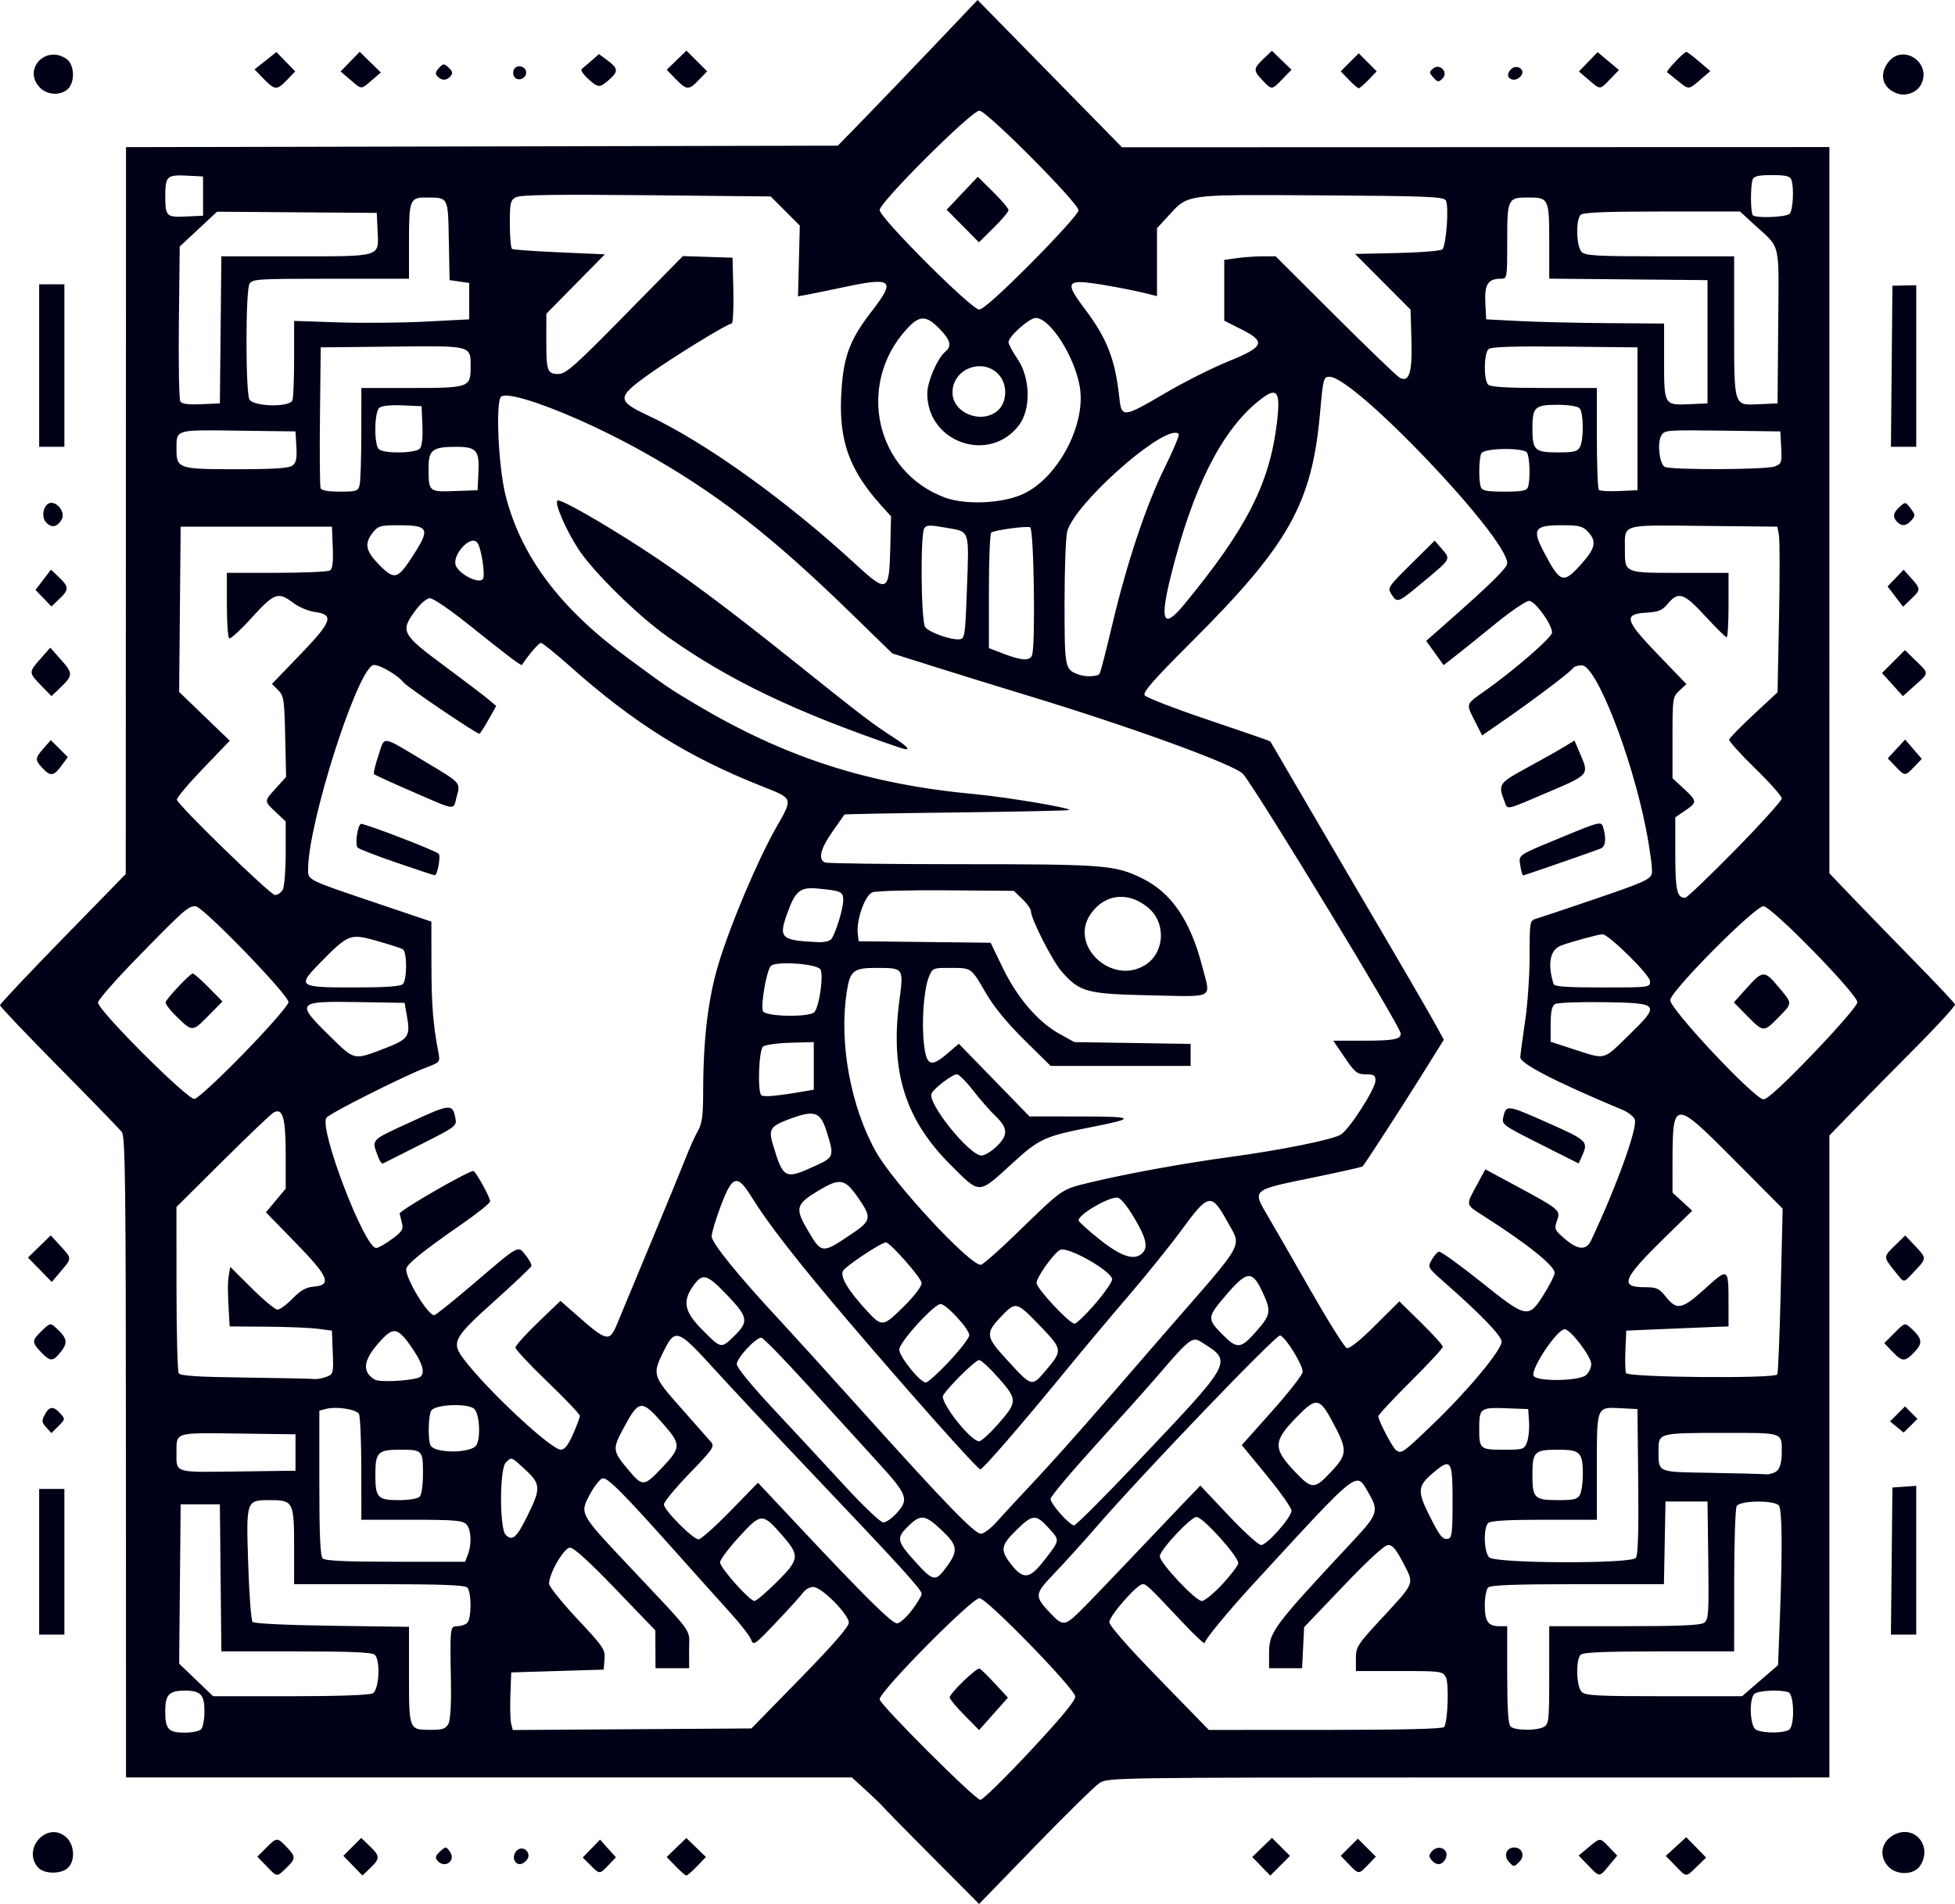 <?xml version="1.0" encoding="UTF-8" standalone="no"?>
<!-- Created with Inkscape (http://www.inkscape.org/) -->

<svg
   version="1.1"
   id="svg1"
   width="697.816"
   height="679.664"
   viewBox="0 0 697.816 679.664"
   sodipodi:docname="moonrabbit.svg"
   inkscape:version="1.3.1 (91b66b0783, 2023-11-16, custom)"
   inkscape:export-filename="moonrabbit.png"
   inkscape:export-xdpi="96"
   inkscape:export-ydpi="96"
   xmlns:inkscape="http://www.inkscape.org/namespaces/inkscape"
   xmlns:sodipodi="http://sodipodi.sourceforge.net/DTD/sodipodi-0.dtd"
   xmlns="http://www.w3.org/2000/svg"
   xmlns:svg="http://www.w3.org/2000/svg">
  <defs
     id="defs1" />
  <sodipodi:namedview
     id="namedview1"
     pagecolor="#ffffff"
     bordercolor="#000000"
     borderopacity="0.25"
     inkscape:showpageshadow="2"
     inkscape:pageopacity="0.0"
     inkscape:pagecheckerboard="0"
     inkscape:deskcolor="#d1d1d1"
     showgrid="false"
     inkscape:zoom="0.75262441"
     inkscape:cx="131.53971"
     inkscape:cy="310.91205"
     inkscape:window-width="1900"
     inkscape:window-height="1060"
     inkscape:window-x="0"
     inkscape:window-y="0"
     inkscape:window-maximized="1"
     inkscape:current-layer="g1" />
  <g
     inkscape:groupmode="layer"
     inkscape:label="Image"
     id="g1"
     transform="translate(-160.949,-79.937)">
    <path
       id="path23"
       style="fill:#000016"
       d="m 509.885,79.937 -15.201,16 c -8.36,8.8 -19.582,20.5 -24.939,26 l -9.74,10 -127.037,0.262 -127.037,0.262 -0.047,129.738 -0.047,129.738 -22.434,23 c -12.338,12.65 -22.442,23.377 -22.453,23.836 -0.011,0.459 9.446,10.407 21.016,22.107 11.57,11.701 21.681,22.126 22.469,23.166 1.223,1.615 1.436,18.586 1.463,116.141 l 0.033,114.25 H 335.471 465.013 l 5.207,4.75 c 2.864,2.612 5.503,5.158 5.863,5.656 0.361,0.498 8.236,8.524 17.5,17.832 l 16.846,16.926 20,-20.621 c 11,-11.341 21.35,-21.5 23,-22.574 2.937,-1.913 5.706,-1.955 131.75,-1.961 l 128.75,-0.008 V 599.855 485.273 l 8.395,-8.668 c 4.617,-4.767 14.779,-15.082 22.582,-22.922 7.803,-7.84 14.038,-14.686 13.855,-15.215 -0.183,-0.529 -6.633,-7.39 -14.334,-15.246 -7.701,-7.856 -17.713,-18.167 -22.25,-22.912 l -8.248,-8.627 V 262.06 132.437 l -126.25,0.037 -126.25,0.037 -25.773,-26.287 z m -103.918,18.072 -3.521,3.414 -3.523,3.412 3.199,3.301 c 3.932,4.057 4.685,4.082 8.33,0.277 l 2.896,-3.023 -3.689,-3.689 z m 208.971,0.045 -3.004,2.879 c -3.68,3.525 -3.707,4.163 -0.318,7.699 3.344,3.49 3.251,3.497 7.121,-0.496 l 3.199,-3.301 -3.498,-3.391 z m -325.605,0.371 -3.404,3.514 -3.406,3.514 3.453,2.951 c 4.187,3.579 3.734,3.568 7.689,0.182 l 3.236,-2.77 -3.783,-3.695 z m 473.543,0.027 c -0.827,-0.022 -7.378,6.903 -6.877,7.27 0.237,0.173 1.928,1.531 3.758,3.016 4.064,3.298 3.877,3.309 8.174,-0.406 l 3.5,-3.027 -4,-3.418 c -2.2,-1.88 -4.25,-3.426 -4.555,-3.434 z m -503.26,0.066 -3.908,3.094 -3.908,3.096 3.262,3.365 c 3.994,4.121 4.739,4.153 8.373,0.359 l 2.879,-3.004 -3.35,-3.455 z m 471.59,0.039 -3.342,3.447 -3.342,3.447 3.453,2.951 c 4.292,3.669 3.938,3.679 7.705,-0.217 l 3.143,-3.25 -3.809,-3.189 z m -85.275,0.418 -3.209,3.209 -3.209,3.209 2.896,3.021 c 1.593,1.662 3.177,3.021 3.521,3.021 0.344,0 1.929,-1.359 3.521,-3.021 l 2.895,-3.021 -3.209,-3.209 z m -271.174,0.275 -2.662,2.328 c -1.465,1.281 -3.053,2.633 -3.527,3.006 -0.475,0.373 0.645,2.027 2.49,3.676 3.515,3.141 3.981,3.132 7.623,-0.146 2.99,-2.692 2.841,-3.863 -0.836,-6.582 z m 464.766,0.174 c -1.623,0.185 -3.227,1.003 -4.52,2.646 -3.466,4.406 -2.153,9.29 3.012,11.201 3.322,1.229 7.39,-0.387 8.809,-3.5 2.619,-5.749 -2.431,-10.903 -7.301,-10.348 z m -660.291,0.055 c -5.172,0.596 -8.713,6.761 -4.127,11.643 2.582,2.748 7.341,3.063 9.996,0.66 2.698,-2.441 2.467,-8.786 -0.393,-10.789 -1.846,-1.293 -3.752,-1.712 -5.477,-1.514 z m 140.051,3.463 c -0.464,0.022 -0.906,0.45 -1.676,1.301 -1.272,1.405 -1.378,2.093 -0.463,3.008 1.562,1.562 3.279,1.502 4.66,-0.162 0.85,-1.025 0.679,-1.746 -0.715,-3.008 -0.856,-0.775 -1.342,-1.16 -1.807,-1.139 z m 26.773,0.664 c -0.479,0.051 -0.945,0.25 -1.326,0.631 -0.586,0.586 -0.782,1.804 -0.436,2.707 0.801,2.086 4.006,1.53 4.449,-0.771 0.298,-1.55 -1.251,-2.721 -2.688,-2.566 z m 328.273,0.193 c -0.606,-0.063 -1.264,0.11 -1.875,0.617 -1.429,1.186 -1.417,1.483 0.133,3.195 1.534,1.695 1.865,1.73 3.24,0.355 1.683,-1.683 0.32,-3.98 -1.498,-4.168 z m 27.629,0.057 c -0.577,0.048 -1.176,0.299 -1.697,0.82 -0.863,0.862 -1.263,2.061 -0.891,2.664 0.931,1.506 3.083,1.375 4.449,-0.271 1.394,-1.679 -0.132,-3.358 -1.861,-3.213 z m -191.432,15.58 c 2.573,0 35.404,33.018 35.404,35.605 0,0.969 -7.522,9.329 -16.713,18.578 -10.781,10.849 -17.438,16.816 -18.76,16.816 -2.761,0 -35.527,-32.761 -35.527,-35.521 0,-2.779 32.808,-35.479 35.596,-35.479 z m 282.904,23 c 4.81,0 6.428,0.372 6.893,1.582 1.055,2.751 0.656,10.969 -0.594,12.219 -1.255,1.255 -11.976,1.69 -13.133,0.533 -0.834,-0.833 -0.88,-10.616 -0.06,-12.752 0.464,-1.21 2.085,-1.582 6.895,-1.582 z m -569.996,0.191 c 1.032,-0.112 2.366,-0.085 4.088,0.004 l 5.908,0.305 v 7 7 l -6.127,0.295 c -7.002,0.337 -7.384,-0.057 -7.359,-7.625 0.017,-5.036 0.395,-6.641 3.49,-6.979 z m 286.529,0.412 -5.559,5.879 -5.559,5.877 5.76,5.82 5.76,5.82 5.281,-5.215 c 2.905,-2.869 5.283,-5.698 5.283,-6.285 0,-0.588 -2.469,-3.504 -5.484,-6.482 z m -153.205,6.5 c 7.365,-0.114 18.602,-0.079 34.898,0.084 l 44.379,0.443 5.197,5.205 5.197,5.205 -0.32,12.621 -0.318,12.623 3.318,-0.604 c 1.825,-0.332 7.595,-1.515 12.82,-2.629 17.67,-3.768 18.907,-2.7 10.08,8.688 -8.043,10.377 -10.249,16.633 -10.836,30.76 -0.655,15.758 3.216,26.15 14.318,38.439 l 3.502,3.875 -0.283,11.844 c -0.362,15.165 -1.182,15.552 -11.93,5.646 -25.123,-23.155 -53.926,-43.822 -74.602,-53.527 -11.034,-5.179 -11.05,-6.44 -0.176,-14.27 8.631,-6.214 28.624,-18.508 30.1,-18.508 0.489,0 0.762,-5.288 0.607,-11.75 l -0.281,-11.75 -8.869,-0.289 -8.869,-0.291 -20.676,21.041 c -18.092,18.41 -21.065,21.039 -23.775,21.039 -3.956,0 -4.316,-1.03 -4.297,-12.33 l 0.016,-9.17 10.443,-10.604 10.443,-10.604 -16.158,-0.711 c -8.887,-0.391 -16.519,-0.933 -16.959,-1.205 -0.44,-0.272 -0.799,-4.277 -0.799,-8.9 0,-7.608 0.205,-8.517 2.174,-9.57 0.799,-0.427 4.29,-0.689 11.654,-0.803 z m 247.42,0.049 c 6.837,-0.057 15.927,0.015 28.211,0.088 37.459,0.223 43.755,0.471 44.615,1.76 1.191,1.783 0.206,16.021 -1.211,17.5 -0.527,0.55 -7.758,1.148 -16.068,1.326 l -15.109,0.324 9.906,9.941 9.908,9.941 0.316,10.734 c 0.349,11.833 -0.797,15.463 -4.27,13.52 -0.976,-0.546 -11.324,-10.51 -22.994,-22.141 l -21.219,-21.146 h -4.527 c -2.491,0 -6.616,0.287 -9.168,0.637 l -4.639,0.637 v 10.85 10.85 l 6.062,3.061 c 8.978,4.532 8.261,6.26 -4.793,11.549 -5.626,2.28 -15.7,7.358 -22.385,11.283 -15.088,8.858 -15.552,8.896 -16.361,1.385 -1.457,-13.519 -4.435,-21.1 -12.422,-31.629 -6.532,-8.611 -6.26,-10.108 1.66,-9.162 5.519,0.659 15.74,2.589 21.488,4.057 l 2.75,0.701 V 173.525 161.394 l 4.039,-4.383 c 5.458,-5.921 5.699,-7.251 26.209,-7.422 z m 102.252,0.848 c 7.31,0 7.5,0.398 7.5,15.686 v 13.283 l 28.25,0.266 28.25,0.266 v 22 22 l -6.51,0.291 c -8.968,0.4 -8.99,0.361 -8.99,-15.49 v -13.301 l -19.75,-0.135 c -10.862,-0.075 -25.15,-0.412 -31.75,-0.75 l -12,-0.615 -0.307,-5.971 c -0.335,-6.517 0.96,-8.529 5.496,-8.529 2.296,0 2.311,-0.072 2.311,-13.299 0,-15.304 0.189,-15.701 7.5,-15.701 z m -393.551,0.014 c 8.232,0.032 7.964,-0.464 8.273,15.348 l 0.277,14.139 3.5,0.5 3.5,0.5 v 6.5 6.5 l -15.5,0.801 c -8.525,0.44 -22.588,0.565 -31.25,0.277 l -15.75,-0.523 v 13.391 c 0,7.365 -0.274,14.105 -0.607,14.975 -0.98,2.553 -13.962,2.254 -15.357,-0.354 -0.607,-1.135 -1.035,-9.636 -1.035,-20.566 0,-10.931 0.428,-19.43 1.035,-20.564 0.986,-1.842 2.376,-1.936 29,-1.936 h 27.965 v -13.299 c 0,-14.768 0.356,-15.709 5.949,-15.688 z m 441.293,4.986 h 27.842 l 5.176,4.75 c 9.531,8.749 8.72,5.279 8.465,36.25 l -0.225,27.5 -6.691,0.295 c -9.082,0.4 -8.809,1.273 -8.809,-28.229 V 171.437 H 753.5 c -22.693,0 -26.651,-0.221 -28,-1.57 -1.897,-1.897 -2.165,-11.435 -0.371,-13.229 0.876,-0.876 8.721,-1.201 29.043,-1.201 z m -515.742,0.076 28.5,0.213 28.5,0.211 0.303,6.475 c 0.44,9.375 1.58,9.025 -29.479,9.025 h -26.291 l -0.268,26.25 -0.266,26.25 -6.664,0.295 c -4.639,0.204 -6.908,-0.099 -7.465,-1 -0.44,-0.712 -0.667,-13.445 -0.504,-28.295 l 0.297,-27 6.668,-6.211 z m -63.5,25.924 v 29 29 h 4.5 4.5 v -29 -29 h -4.5 z m 670,0.316 -4.25,0.092 -4.25,0.092 -0.266,28.75 -0.266,28.75 h 4.516 4.516 v -28.842 z M 530.629,193.437 c 5.131,0 13.944,13.793 15.75,24.646 2.277,13.688 -8.052,32.874 -20.67,38.391 -7.432,3.249 -20.286,3.748 -27.512,1.066 -24.614,-9.133 -31.711,-40.111 -13.744,-59.998 4.634,-5.129 7.008,-5.192 11.773,-0.312 4.025,4.122 4.57,6.244 2.125,8.273 -2.816,2.337 -6.422,10.722 -6.422,14.934 0,17.475 22.155,25.152 32.697,11.33 4.348,-5.701 4.138,-16.857 -0.447,-23.629 -1.788,-2.64 -3.25,-5.361 -3.25,-6.047 0,-2.04 7.412,-8.654 9.699,-8.654 z m -213.178,10.148 c 11.924,0.184 11.479,1.548 11.479,7.473 0,7.163 -0.62,7.379 -21.072,7.379 h -17.928 l -0.014,16.25 c -0.008,8.937 -0.286,17.262 -0.617,18.5 -0.546,2.037 -1.211,2.25 -7.018,2.25 -4.26,0 -6.579,-0.425 -6.902,-1.268 -0.268,-0.698 -0.366,-12.285 -0.219,-25.75 l 0.27,-24.482 25.5,-0.268 c 7.199,-0.076 12.547,-0.145 16.521,-0.084 z m 402.102,0.086 25.877,0.266 v 25.5 25.5 l -6.543,0.291 c -3.598,0.16 -6.861,-0.027 -7.25,-0.416 -0.389,-0.389 -0.707,-8.733 -0.707,-18.541 v -17.834 h -18.801 c -13.289,0 -19.152,-0.351 -20,-1.199 -1.676,-1.676 -1.544,-11.269 0.174,-12.695 0.969,-0.804 8.997,-1.06 27.25,-0.871 z m -209.68,7.012 c 2.77,-0.217 5.644,0.737 7.75,3.186 3.117,3.624 2.748,9.982 -0.742,12.809 -5.898,4.776 -15.951,0.592 -15.951,-6.639 0,-5.378 4.327,-8.994 8.943,-9.355 z m 125.662,3.754 c 8.829,0 63.395,57.296 63.395,66.566 0,1.628 -5.799,7.346 -21.213,20.922 l -7.711,6.791 3.107,4.33 3.109,4.328 4.104,-3.186 c 2.257,-1.752 8.672,-6.911 14.256,-11.467 5.584,-4.556 11.051,-8.285 12.146,-8.285 2.14,0 8.201,8.363 8.201,11.316 0,1.707 -13.544,13.471 -23.979,20.83 -6.947,4.899 -6.789,4.408 -3.496,10.906 l 2.525,4.984 8.225,-5.697 c 10.607,-7.349 23.433,-17.059 24.225,-18.34 0.34,-0.55 1.743,-1 3.119,-1 5.121,0 17.705,32.043 22.879,58.258 1.493,7.566 2.449,14.813 2.125,16.105 -0.513,2.045 -3.094,3.203 -19.857,8.914 -10.597,3.61 -20.278,6.855 -21.516,7.211 -2.179,0.627 -2.25,1.04 -2.25,13.201 0,6.905 -0.715,17.338 -1.588,23.184 -0.873,5.846 -1.66,11.69 -1.75,12.988 -0.156,2.267 12.413,8.753 36.564,18.865 2.05,0.858 3.998,2.407 4.326,3.441 0.978,3.08 -6.529,23.833 -15.582,43.082 -1.746,3.712 -4.73,3.536 -9.469,-0.561 -3.632,-3.14 -3.773,-3.476 -2.713,-6.516 1.298,-3.723 1.114,-3.875 -15.945,-13.051 l -9.656,-5.193 -3.094,5.713 c -3.949,7.291 -4.077,6.757 2.656,11.053 15.629,9.972 25.292,17.739 25.18,20.242 -0.039,0.86 -1.761,4.263 -3.826,7.562 -5.534,8.843 -6.057,8.74 -22.58,-4.48 -7.615,-6.093 -14.337,-10.917 -14.936,-10.719 -0.599,0.198 -1.759,1.548 -2.576,2.998 -1.462,2.593 -1.386,2.724 4.5,7.893 12.995,11.411 20.488,19.178 20.488,21.238 0,3.005 -11.961,17.398 -24.365,29.32 -10.879,10.457 -11.307,10.765 -13.254,9.486 -1.24,-0.815 -6.381,-10.601 -6.381,-12.148 0,-0.539 5.175,-6.118 11.5,-12.396 6.325,-6.278 11.5,-11.872 11.5,-12.43 0,-0.558 -3.488,-4.429 -7.75,-8.604 l -7.75,-7.59 -8.662,8.607 c -5.513,5.479 -9.192,8.405 -10.119,8.049 -0.801,-0.307 -6.429,-9.26 -12.506,-19.893 -6.077,-10.633 -12.886,-22.473 -15.131,-26.314 -6.253,-10.698 -7.06,-9.98 16.701,-14.889 8.956,-1.85 16.428,-3.536 16.604,-3.746 1.188,-1.427 13.64,-20.641 20.607,-31.797 l 8.377,-13.416 -2.49,-4.584 c -2.609,-4.802 -13.548,-23.603 -32.346,-55.586 -6.142,-10.45 -14.697,-25.075 -19.01,-32.5 -4.313,-7.425 -7.952,-13.644 -8.088,-13.82 -0.136,-0.177 -10.079,-3.63 -22.094,-7.674 -12.015,-4.044 -22.256,-8.005 -22.76,-8.803 -0.697,-1.105 3.261,-5.62 16.592,-18.922 34.952,-34.877 43.137,-49.46 46.033,-82.02 1.09,-12.251 1.225,-12.762 3.396,-12.762 z m -20.137,5.691 c 1.982,0.018 2.215,3.232 1.385,10.338 -2.562,21.916 -10.752,38.036 -33.131,65.221 -7.521,9.136 -8.864,6.201 -4.734,-10.354 7.727,-30.977 17.777,-51.139 30.875,-61.936 2.597,-2.141 4.416,-3.28 5.605,-3.27 z m -273.186,1.043 c 7.539,0.565 29.247,9.42 47.961,19.879 26.526,14.825 45.953,29.921 75.264,58.486 l 14.008,13.652 14.492,4.582 c 7.971,2.52 22.817,7.11 32.992,10.199 38.165,11.587 75.264,25.108 77.816,28.359 6.133,7.814 56.184,90.256 56.184,92.545 0,2.113 -2.393,2.562 -13.619,2.562 h -10.457 l 4.076,6 c 3.663,5.394 4.424,6 7.537,6 2.93,0 3.458,0.346 3.443,2.25 -0.023,2.899 -9.147,17.159 -12.303,19.227 -2.754,1.804 -21.239,5.553 -39.678,8.047 -16.175,2.188 -36.791,5.932 -49.33,8.961 -11.052,2.67 -9.744,1.769 -27.268,18.758 -6.103,5.917 -11.639,10.758 -12.303,10.758 -4.112,0 -31.146,-29.146 -37.404,-40.326 -9.002,-16.083 -13.178,-38.628 -10.498,-56.674 1.195,-8.043 2.342,-9.004 10.742,-8.984 9.678,0.023 9.649,-0.021 8.1,11.682 -3.328,25.144 2.001,42.323 18.143,58.48 10.822,10.833 9.877,10.855 22.283,-0.5 9.463,-8.66 11.472,-9.584 27.738,-12.762 16.739,-3.27 16.181,-3.853 -3.703,-3.865 l -18,-0.012 -12.623,-12.975 -12.621,-12.975 -4.125,3.529 c -5.889,5.04 -7.471,4.353 -8.336,-3.629 -0.861,-7.944 -0.006,-19.363 1.777,-23.74 1.298,-3.185 1.449,-3.249 7.625,-3.234 7.704,0.019 7.384,-0.208 12.727,8.984 2.855,4.913 7.59,10.691 13.727,16.75 l 9.371,9.25 h 24.988 24.99 v -3.926 -3.928 l -20.75,-0.322 -20.75,-0.324 -5.369,-2.973 c -7.595,-4.206 -15.05,-12.893 -20.188,-23.525 l -4.33,-8.965 -23.557,-0.27 -23.557,-0.268 -0.318,-2.762 c -0.558,-4.853 2.599,-13.704 5.248,-14.711 1.294,-0.492 13.176,-0.81 26.402,-0.705 l 24.049,0.191 3.059,2.93 c 1.683,1.612 3.061,3.569 3.061,4.348 0,2.716 7.677,17.773 10.98,21.535 6.448,7.344 8.949,8.012 31.77,8.484 23.319,0.483 21.475,1.543 18.338,-10.533 -4.229,-16.283 -11,-26.152 -21.447,-31.262 -9.647,-4.718 -13.44,-5.016 -64.195,-5.016 -26.005,0 -47.995,-0.272 -48.865,-0.605 -2.653,-1.018 -1.785,-4.769 2.537,-10.979 2.265,-3.254 4.215,-6.026 4.332,-6.162 0.117,-0.136 18.13,-0.467 40.029,-0.732 21.899,-0.266 39.989,-0.655 40.199,-0.865 0.732,-0.732 -22.245,-4.594 -33.678,-5.66 -38.368,-3.579 -67.791,-13.079 -100,-32.289 -9.23,-5.505 -9.73,-5.847 -24.5,-16.742 -23.68,-17.467 -37.5,-35.941 -42.988,-57.465 -2.651,-10.396 -3.684,-34.157 -1.543,-35.48 0.449,-0.277 1.237,-0.366 2.314,-0.285 z m 374.717,3.266 c 3.8,0 7.108,0.51 7.799,1.201 1.471,1.471 1.588,11.208 0.166,13.865 -0.867,1.62 -2.136,1.934 -7.801,1.934 -8.349,0 -9.164,-0.757 -9.164,-8.5 0,-7.714 0.832,-8.5 9,-8.5 z m -412.342,0.203 6.842,0.297 0.297,6.842 c 0.182,4.182 -0.158,7.388 -0.873,8.25 -1.473,1.774 -12.996,1.938 -14.725,0.209 -1.729,-1.729 -1.565,-13.252 0.209,-14.725 0.862,-0.715 4.068,-1.055 8.25,-0.873 z m -71.6,8.932 c 3.129,-0.048 7.343,0.02 13.014,0.096 l 20.428,0.27 0.309,5.471 c 0.244,4.298 -0.065,5.744 -1.441,6.75 -1.271,0.93 -6.746,1.279 -19.988,1.279 -20.773,0 -21.391,-0.211 -21.365,-7.32 0.019,-5.206 -0.343,-6.4 9.045,-6.545 z m 542.736,0.096 20.705,0.27 0.299,5.756 c 0.282,5.408 0.143,5.816 -2.314,6.75 -3.163,1.203 -37.438,1.31 -39.311,0.123 -1.835,-1.163 -2.648,-8.374 -1.24,-11.004 1.138,-2.126 1.523,-2.16 21.861,-1.895 z m -195.162,0.76 c 0.47,0.02 0.845,0.155 1.107,0.418 0.356,0.356 -1.86,5.699 -4.924,11.871 -6.657,13.413 -13.611,34.246 -18.836,56.428 -2.103,8.926 -4.11,16.694 -4.461,17.262 -0.669,1.082 -4.955,1.265 -7.52,0.322 -4.916,-1.808 -5,-2.238 -5,-25.701 0,-12.156 0.428,-23.596 0.951,-25.422 2.826,-9.852 31.628,-35.477 38.682,-35.178 z m -256.76,5.01 c 7.161,0 8.292,1.289 7.93,9.027 l -0.303,6.473 -8.129,0.289 c -9.338,0.331 -9.371,0.302 -9.371,-8.395 0,-6.303 1.455,-7.395 9.873,-7.395 z m 374.074,0.779 c 3.769,-0.045 7.535,0.371 8.117,1.291 1.026,1.621 1.247,9.955 0.328,12.35 -0.482,1.255 -2.215,1.58 -8.393,1.58 -6.177,0 -7.913,-0.325 -8.395,-1.58 -0.866,-2.258 -0.721,-10.688 0.209,-12.152 0.593,-0.934 4.364,-1.443 8.133,-1.488 z m -337.869,18.377 c -1.394,0.486 2.763,10.237 7.404,17.369 5.243,8.056 21.067,23.622 31.67,31.154 22.032,15.651 45.913,27.081 82.848,39.652 4.549,1.548 3.732,0.123 -2.066,-3.607 -7.521,-4.839 -11.267,-7.703 -36.428,-27.848 -23.303,-18.657 -38.824,-30.189 -53.156,-39.494 -14.537,-9.438 -29.001,-17.67 -30.271,-17.227 z m -180.756,0.844 c -2.576,0 -3.869,4.742 -1.889,6.93 1.984,2.192 4.124,1.767 5.674,-1.129 1.163,-2.173 -1.204,-5.801 -3.785,-5.801 z m 661.801,0.123 c -0.5,-0.074 -1.026,0.385 -2.047,1.309 -2.362,2.138 -2.607,3.639 -0.877,5.369 1.669,1.669 3.22,1.499 5.082,-0.559 1.459,-1.613 1.436,-1.963 -0.27,-4.225 -0.914,-1.212 -1.388,-1.82 -1.889,-1.895 z m -537.674,7.877 c 10.02,0 10.899,1.174 6.422,8.574 -1.855,3.066 -4.176,6.441 -5.16,7.5 -2.616,2.817 -4.173,2.408 -8.674,-2.275 -4.533,-4.717 -4.991,-7.317 -1.965,-11.164 1.901,-2.417 2.676,-2.635 9.377,-2.635 z m 414.91,0 c 6.328,0 7.578,0.306 9.465,2.314 3.21,3.417 2.693,5.894 -2.418,11.578 -6.427,7.148 -7.42,6.831 -13.273,-4.244 -4.365,-8.259 -3.47,-9.648 6.227,-9.648 z m 33.684,0.115 c 4.026,-0.048 9.511,0.043 16.984,0.119 l 26.391,0.266 0.568,3 c 0.313,1.65 0.332,14.953 0.041,29.561 l -0.527,26.559 -8.5,7.918 c -4.675,4.355 -8.624,8.379 -8.775,8.941 -0.151,0.562 4.011,5.193 9.25,10.291 5.238,5.098 9.525,9.933 9.525,10.742 0,0.809 -7.513,9.125 -16.695,18.48 -9.182,9.355 -17.193,17.008 -17.801,17.008 -2.911,0 -3.504,-2.637 -3.504,-15.57 v -13.172 l 3.492,-2.379 c 4.398,-2.995 4.375,-3.386 -0.492,-7.879 l -4,-3.691 v -14.48 c 0,-14.118 0.06,-14.536 2.477,-16.807 l 2.479,-2.328 -10.037,-10.422 c -11.97,-12.428 -12.574,-14.587 -4.215,-15.07 4.34,-0.251 5.616,-0.79 7.686,-3.25 3.742,-4.447 5.667,-3.793 13.354,4.549 3.801,4.125 7.214,7.5 7.584,7.5 0.37,0 0.674,-5.175 0.674,-11.5 v -11.5 H 760.629 c -19.994,0 -19.707,0.124 -19.686,-8.449 0.017,-6.888 -1.048,-8.291 11.029,-8.436 z m -259.102,0.021 c 1.137,-0.025 2.919,0.234 5.885,0.764 8.537,1.526 8.127,0.258 7.301,22.6 -0.593,16.032 -0.741,17.013 -2.627,17.203 -3.107,0.313 -10.835,-2.438 -12.238,-4.357 -1.495,-2.045 -1.785,-32.971 -0.33,-35.27 0.383,-0.604 0.873,-0.914 2.01,-0.939 z m -267.441,0.363 h 27 27 l 0.297,7.412 c 0.211,5.254 -0.081,7.651 -1,8.234 -0.713,0.453 -9.284,0.832 -19.047,0.84 l -17.75,0.014 v 11.441 c 0,6.293 0.378,11.676 0.842,11.963 0.464,0.287 4.095,-3.062 8.068,-7.441 8.023,-8.843 9.417,-9.339 14.758,-5.266 1.944,1.483 5.402,2.945 7.684,3.25 7.081,0.945 6.253,3.36 -5.248,15.301 l -10.016,10.396 2.205,2.203 c 2.035,2.032 2.232,3.319 2.529,16.596 l 0.322,14.391 -3.572,3.955 c -4.365,4.832 -4.363,4.6 -0.072,8.646 l 3.5,3.301 v 11.199 c 0,6.159 -0.466,12.067 -1.035,13.131 -0.569,1.064 -1.826,1.934 -2.793,1.934 -1.633,0 -34.226,-31.659 -35.008,-34.004 -0.194,-0.581 3.973,-5.562 9.258,-11.068 l 9.609,-10.012 -9.033,-8.707 -9.033,-8.709 0.268,-29.5 z m 303.221,0.225 c 1.344,0.516 1.96,42.34 0.672,45.695 -0.799,2.081 -3.728,1.924 -10.143,-0.541 l -5.25,-2.018 v -20.371 c 0,-11.204 0.379,-20.606 0.842,-20.893 1.444,-0.893 12.534,-2.389 13.879,-1.873 z m 144.393,4.775 -8.48,8.402 c -8.261,8.185 -8.44,8.463 -6.941,10.75 2.122,3.239 2.144,3.229 11.754,-4.779 9.601,-8.001 9.457,-7.725 6.111,-11.566 z m -342.789,0.043 c 0.422,0.08 0.794,0.307 1.094,0.709 1.391,1.87 2.874,11.466 1.992,12.893 -1.164,1.884 -7.711,-1.143 -9.539,-4.41 -1.777,-3.175 3.502,-9.753 6.453,-9.191 z m -151.102,10.299 -2.76,3.619 -2.762,3.619 2.84,2.965 2.84,2.965 2.809,-2.691 c 3.518,-3.37 3.509,-4.274 -0.078,-7.711 z m 661.273,0.031 -2.859,2.984 -2.859,2.984 2.762,3.623 2.762,3.621 2.85,-2.73 c 3.504,-3.357 3.507,-3.587 0.098,-7.402 z m -525.996,10.182 c 1.1,-0.013 7.191,4.131 13.537,9.211 14.507,11.613 19.034,15.03 19.318,14.586 2.248,-3.51 5.975,-7.852 6.742,-7.852 0.549,0 5.286,3.817 10.525,8.482 22.648,20.165 42.149,32.342 68.377,42.697 11.228,4.433 11.117,4.125 5.211,14.482 -6.657,11.673 -16.374,34.597 -20.664,48.75 -3.767,12.427 -5.519,26.916 -5.537,45.781 -0.008,8.588 -0.378,11.344 -1.881,14 -1.029,1.819 -2.923,6.007 -4.207,9.307 -1.284,3.3 -7.017,17.25 -12.74,31 -5.723,13.75 -11.09,26.662 -11.924,28.693 -2.646,6.441 -3.663,6.224 -14.148,-3.01 l -6.037,-5.318 -8.037,7.723 c -4.42,4.248 -8.035,8.278 -8.035,8.955 0,0.677 5.175,6.207 11.5,12.287 6.325,6.08 11.5,11.518 11.5,12.084 0,0.566 -1.101,3.518 -2.445,6.559 -1.729,3.911 -3.002,5.527 -4.348,5.527 -3.47,0 -26.082,-21.069 -34.545,-32.188 -4.667,-6.131 -3.885,-7.643 10.77,-20.799 7.113,-6.386 13.075,-12.04 13.246,-12.562 0.171,-0.523 -0.733,-2.254 -2.008,-3.848 -2.861,-3.576 -2.011,-4.04 -18.621,10.146 -7.244,6.187 -13.562,11.25 -14.039,11.25 -2.246,0 -10.01,-12.708 -10.01,-16.385 0,-1.683 5.748,-6.357 19.83,-16.115 5.556,-3.85 10.116,-7.505 10.135,-8.123 0.039,-1.313 -4.763,-10.133 -5.9,-10.836 -0.997,-0.616 -26.622,14.141 -26.393,15.199 0.095,0.439 0.467,1.964 0.824,3.389 0.558,2.222 0.041,3.039 -3.621,5.732 -2.349,1.727 -4.863,3.139 -5.588,3.139 -4.177,0 -20.443,-42.541 -17.773,-46.482 1.045,-1.542 27.647,-14.925 35.816,-18.02 4.781,-1.811 4.821,-1.867 4.146,-5.414 -1.885,-9.906 -2.439,-16.914 -2.461,-31.084 l -0.025,-15.5 -18.746,-6.33 c -26.081,-8.808 -25.244,-8.396 -25.244,-12.438 0,-16.037 16.912,-69.474 23.023,-72.744 1.485,-0.795 8.677,3.188 10.977,6.078 1.353,1.7 26.532,18.725 27.139,18.35 0.385,-0.238 1.891,-2.566 3.348,-5.172 l 2.648,-4.738 -2.818,-2.377 c -1.55,-1.307 -8.666,-6.71 -15.816,-12.008 -15.092,-11.182 -15.664,-12.268 -10.312,-19.541 1.981,-2.693 4.116,-4.511 5.312,-4.525 z m -135.533,17.652 -3.443,3.896 c -4.31,4.881 -4.306,5.012 0.176,9.602 l 3.699,3.789 2.887,-2.746 c 4.834,-4.599 4.876,-5.329 0.592,-10.145 z m 662,0.855 -4.094,4.094 -4.094,4.094 3.732,4.133 3.73,4.131 4.129,-3.695 c 5.326,-4.767 5.29,-4.266 0.623,-8.822 z m 0.066,31.938 -3.1,3.359 -3.1,3.359 2.77,2.891 c 3.394,3.543 3.398,3.542 6.701,0.094 l 2.68,-2.797 -2.977,-3.453 z m -661.873,0.201 -2.549,2.9 c -3.134,3.564 -3.171,4.175 -0.438,7.084 2.872,3.057 3.999,2.923 6.752,-0.801 l 2.305,-3.115 -3.035,-3.033 z m 543.84,0.137 -3.477,2.148 c -1.912,1.182 -7.877,4.544 -13.252,7.473 -10.406,5.669 -10.59,5.945 -8.203,12.223 1.135,2.984 0.073,3.216 15.551,-3.396 14.765,-6.308 14.647,-6.164 11.381,-13.783 z m -423.648,0.193 c -1.909,-0.277 -2.05,1.577 -3.258,5.154 -1.144,3.389 -1.846,6.398 -1.559,6.686 0.288,0.288 6.473,3.104 13.744,6.258 15.924,6.907 14.412,6.73 15.727,1.85 1.397,-5.188 1.727,-4.812 -10.787,-12.303 -8.28,-4.956 -11.958,-7.367 -13.867,-7.645 z m -9.541,29.586 c -1.225,0.757 -2.127,7.469 -1.137,8.459 0.509,0.509 6.753,2.925 13.875,5.369 7.122,2.444 13.267,4.47 13.654,4.5 0.937,0.074 2.211,-6.861 1.408,-7.664 -1.191,-1.191 -27.068,-11.117 -27.801,-10.664 z m 440.941,0.029 c -2.091,0.492 -6.122,2.172 -14.252,5.547 -14.001,5.812 -13.429,5.383 -12.779,9.557 0.278,1.788 0.71,3.25 0.959,3.25 0.421,0 23.707,-8.059 27.584,-9.547 1.784,-0.684 2.17,-3.228 1.098,-7.23 -0.368,-1.374 -0.518,-2.069 -2.609,-1.576 z m -278.039,23.031 c 8.595,0.79 9.287,1.101 9.287,4.164 0,3.081 -2.715,11.932 -4.266,13.908 -0.539,0.688 -2.612,1.174 -4.607,1.082 -13.382,-0.62 -14.256,-1.409 -11.174,-10.092 2.895,-8.157 4.638,-9.625 10.76,-9.062 z m 109.797,3.047 c 2.816,0.311 5.695,1.58 8.377,3.836 6.521,5.487 5.87,16.179 -1.252,20.521 -11.781,7.184 -26.954,-6.916 -19.459,-18.082 3.125,-4.656 7.641,-6.794 12.334,-6.275 z m -331.688,3.275 c 2.544,0 33.178,31.621 33.178,34.246 0,1.032 -6.947,8.997 -15.74,18.051 -8.656,8.912 -16.67,16.338 -17.809,16.502 -2.439,0.351 -34.451,-31.629 -34.451,-34.416 0,-0.916 6.413,-8.225 14.25,-16.242 16.64,-17.021 17.909,-18.141 20.572,-18.141 z m 559.641,0 c 2.878,0 33.537,31.367 33.537,34.312 0,1.023 -7.028,9.17 -15.75,18.26 -10.302,10.736 -16.442,16.399 -17.75,16.371 -3.223,-0.068 -33.694,-32.529 -33.307,-35.482 0.463,-3.533 30.22,-33.461 33.27,-33.461 z m -57.455,10 c 2.196,0 16.977,14.577 16.984,16.75 0.007,2.246 -0.028,2.25 -17.025,2.25 -12.752,0 -17.128,-0.314 -17.418,-1.25 -2.27,-7.321 -1.252,-12.296 2.814,-13.77 3.794,-1.375 13.378,-3.98 14.645,-3.98 z m -445.357,0.943 c 2.026,-0.17 4.353,0.43 7.938,1.441 4.422,1.248 8.575,2.599 9.227,3.002 1.555,0.961 1.542,10.857 -0.016,12.414 -0.835,0.835 -6.162,1.199 -17.531,1.199 -19.934,0 -20.344,-0.321 -11.656,-9.137 6.125,-6.215 8.663,-8.637 12.039,-8.92 z m 157.043,9.516 c 3.958,0.231 7.994,0.93 9.045,1.922 1.387,1.309 -0.131,13.039 -1.988,15.369 -1.587,1.99 -17.638,1.708 -18.418,-0.324 -0.829,-2.161 1.267,-14.236 2.789,-16.07 0.736,-0.887 4.615,-1.127 8.572,-0.896 z m -214.887,3.541 c -0.878,0 -9.117,8.705 -9.68,10.227 -0.205,0.554 1.595,2.911 4,5.24 5.611,5.434 5.56,5.435 11.373,-0.467 l 4.924,-5 -4.924,-5 c -2.709,-2.75 -5.272,-5 -5.693,-5 z m 560.646,0.363 c -1.49,0.036 -3.058,1.628 -5.912,4.803 l -4.643,5.164 4.762,4.836 c 5.794,5.882 5.891,5.886 11.131,0.547 5.132,-5.229 5.128,-4.835 0.115,-10.822 -2.548,-3.044 -3.963,-4.563 -5.453,-4.527 z m -501.348,9.861 16.34,0.275 0.795,4.5 c 1.334,7.558 0.699,8.466 -8.324,11.912 -10.69,4.082 -10.275,4.179 -19.072,-4.457 -12.436,-12.208 -12.101,-12.607 10.262,-12.23 z m 444.395,0.027 c 20.106,0.312 20.352,0.654 8.656,12.035 -9.034,8.791 -7.937,8.513 -19.156,4.865 l -8.5,-2.764 0.01,-6.238 c 0.008,-4.418 0.446,-6.515 1.5,-7.191 0.831,-0.533 8.562,-0.846 17.49,-0.707 z m -282,14.248 v 8.5 8.5 l -4.5,0.762 c -9.202,1.557 -13.521,1.912 -14.25,1.17 -1.394,-1.419 -0.863,-16.093 0.627,-17.33 0.758,-0.629 5.146,-1.245 9.75,-1.371 z m 51.102,11.5 c 0.704,0 3.288,2.587 5.74,5.75 2.452,3.163 6.077,7.302 8.057,9.197 4.462,4.272 4.532,6.758 0.303,10.857 -1.814,1.758 -4.221,3.195 -5.35,3.195 -4.269,0 -19.27,-18.586 -17.832,-22.094 0.749,-1.828 7.427,-6.906 9.082,-6.906 z m -182.107,11.922 c -2.098,0.198 -5.842,1.851 -12.928,5.121 -14.696,6.781 -13.978,5.977 -11.428,12.789 0.48,1.282 1.208,2.174 1.617,1.982 0.409,-0.192 6.512,-3.265 13.562,-6.83 12.665,-6.405 12.811,-6.52 12.23,-9.453 -0.505,-2.552 -0.957,-3.808 -3.055,-3.609 z m 379.941,0.256 c -1.984,-0.25 -2.301,0.848 -2.822,3.059 -0.627,2.661 -0.269,2.924 13.121,9.66 l 13.766,6.926 1.203,-2.66 c 2.349,-5.186 1.959,-5.562 -12.453,-11.951 -7.181,-3.183 -10.831,-4.783 -12.814,-5.033 z m -440.652,1.053 c 0.343,-0.05 0.653,-0.006 0.934,0.139 1.684,0.868 2.283,5.385 2.283,15.229 v 12.215 l -3.531,4.225 -3.531,4.227 10.6,10.869 c 11.893,12.195 13.076,15.108 6.365,15.67 -2.644,0.221 -4.619,1.347 -7.453,4.25 -2.121,2.172 -4.542,3.947 -5.381,3.947 -0.839,0 -4.975,-3.429 -9.191,-7.621 l -7.666,-7.621 -0.508,2.871 c -0.465,2.627 -0.441,6.284 0.098,15.121 l 0.199,3.25 13.25,0.088 c 7.287,0.048 15.5,0.386 18.25,0.75 l 5,0.662 0.291,7.76 c 0.285,7.556 0.225,7.785 -2.314,8.75 -1.434,0.545 -3.366,0.888 -4.293,0.762 -0.927,-0.127 -12.013,-0.361 -24.637,-0.52 -16.813,-0.212 -23.162,-0.618 -23.734,-1.52 -0.43,-0.677 -0.791,-14.312 -0.799,-30.299 l -0.014,-29.066 16.492,-16.391 c 9.071,-9.014 17.245,-16.809 18.162,-17.322 0.41,-0.23 0.786,-0.374 1.129,-0.424 z m 191.398,0.877 c 2.451,0.354 3.662,2.342 4.922,6.393 2.788,8.963 2.736,9.099 -4.742,12.49 -10.158,4.606 -10.816,4.244 -14.486,-8.006 -1.593,-5.316 -0.848,-6.475 5.729,-8.936 2.295,-0.859 4.145,-1.46 5.666,-1.766 1.141,-0.23 2.095,-0.294 2.912,-0.176 z m 309.76,0.289 c 2.841,-0.112 8.444,5.451 19.506,16.582 l 16.871,16.979 -0.686,29.16 c -0.377,16.038 -0.926,29.547 -1.219,30.021 -0.958,1.55 -53.396,1.077 -53.996,-0.486 -0.285,-0.742 -0.383,-4.455 -0.219,-8.25 l 0.301,-6.902 14.5,-0.623 c 7.975,-0.343 16.188,-0.681 18.25,-0.75 l 3.75,-0.127 v -8.418 c 0,-12.555 -0.066,-12.594 -8.354,-5.082 -8.207,7.439 -10.077,7.841 -13.939,3 -2.501,-3.135 -3.298,-3.5 -7.643,-3.5 -9.132,0 -7.917,-2.956 7.367,-17.906 l 9.617,-9.406 -3.525,-3.229 -3.523,-3.229 0.01,-10.365 c 0.012,-11.569 0.091,-17.356 2.932,-17.469 z M 423.369,501.574 c 1.594,-0.444 3.318,1.553 5.928,5.781 5.7,9.234 16.24,22.789 33.449,43.014 22.329,26.241 47.094,54.068 48.115,54.068 0.937,0 14.639,-15.837 31.148,-36 5.629,-6.875 15.495,-18.631 21.926,-26.125 6.43,-7.494 15.021,-18.178 19.092,-23.742 9.293,-12.704 10.357,-12.867 16.08,-2.436 5.065,9.232 6.741,6.192 -20.879,37.908 -4.839,5.557 -15.371,17.707 -23.402,27 -8.031,9.293 -19.056,21.635 -24.5,27.428 -5.444,5.793 -11.583,12.43 -13.645,14.75 -2.061,2.32 -4.583,4.217 -5.604,4.217 -2.272,0 -12.732,-10.798 -42.145,-43.5 -12.367,-13.75 -25.649,-28.394 -29.514,-32.543 -14.913,-16.01 -24.492,-27.817 -24.453,-30.143 0.021,-1.272 1.484,-6.139 3.25,-10.814 2.092,-5.537 3.558,-8.42 5.152,-8.863 z m 37.809,0.332 c 2.007,0.308 3.606,2.066 5.969,5.453 5.028,7.207 4.867,8.273 -1.967,12.891 -10.984,7.422 -10.924,7.428 -16.227,-1.693 -4.233,-7.281 -3.799,-8.81 3.812,-13.406 3.992,-2.411 6.406,-3.552 8.412,-3.244 z m 98.467,5.531 c 1.156,0 3.305,2.512 6.039,7.057 4.347,7.226 5.16,10.629 3.045,12.744 -2.825,2.825 -7.47,1.357 -15.234,-4.812 -4.161,-3.307 -7.564,-6.386 -7.564,-6.844 0,-2.089 10.196,-8.145 13.715,-8.145 z m -380.59,13.5 -4.066,3.959 -4.068,3.957 4.254,4.35 4.256,4.348 3.234,-3.807 c 4,-4.706 4.003,-4.533 -0.172,-9.07 z m 661.953,0.031 -3.539,3.432 c -4.307,4.174 -4.309,4.198 -0.373,9.096 3.807,4.737 2.974,4.715 7.262,0.191 4.362,-4.602 4.362,-4.546 0.111,-9.051 z m -363.883,2.469 c 1.547,0 12.78,12.76 12.791,14.529 0.007,1.173 -2.635,4.654 -6.264,8.25 -7.451,7.385 -7.888,7.451 -12.98,1.971 -6.918,-7.444 -9.959,-12.476 -8.822,-14.6 0.87,-1.625 13.699,-10.15 15.275,-10.15 z m 62.312,2.635 c 2.97,-1.14 18.468,7.714 18.482,10.559 0.005,0.931 -2.731,4.869 -6.08,8.75 -3.349,3.881 -6.653,7.057 -7.342,7.057 -1.852,0 -13.568,-12.546 -13.568,-14.529 0,-2.08 6.443,-11.044 8.508,-11.836 z m 67.029,9.404 c 1.83,-0.195 3.182,1.607 4.934,5.309 3.413,7.215 3.25,8.363 -2.049,14.42 -5.548,6.342 -6.821,6.441 -12.215,0.945 -5.386,-5.488 -5.329,-6.002 1.529,-14.012 3.663,-4.277 5.971,-6.468 7.801,-6.662 z m -193.367,0.557 c 1.65,0.52 3.789,2.462 7.271,6.092 7.607,7.928 7.92,9.579 2.766,14.611 -4.856,4.742 -4.716,4.767 -11.633,-2.223 -6.469,-6.537 -7.098,-10.217 -2.746,-16.053 1.529,-2.05 2.691,-2.948 4.342,-2.428 z m 83.609,9.404 c 1.997,0 10.221,8.953 10.221,11.127 0,0.919 -3.195,5.093 -7.1,9.273 -3.904,4.181 -7.694,7.6 -8.422,7.6 -2.029,0 -9.466,-9.209 -9.473,-11.73 -0.008,-2.607 12.399,-16.27 14.773,-16.27 z m 26.113,0.789 c 2.106,-0.51 4.255,1.691 9.857,7.527 7.397,7.705 7.487,8.357 2.092,14.756 -5.679,6.734 -5.196,6.845 -14.592,-3.357 -7.436,-8.074 -7.583,-9.29 -1.842,-15.281 1.972,-2.058 3.221,-3.339 4.484,-3.645 z m -344.041,6.484 c -0.643,0.12 -1.393,0.83 -2.869,2.244 -3.656,3.503 -3.682,4.144 -0.297,7.678 3.328,3.474 4.22,3.446 7.115,-0.221 2.513,-3.183 2.163,-4.887 -1.727,-8.406 -1.044,-0.945 -1.58,-1.415 -2.223,-1.295 z m 661.871,0.051 c -0.728,0.218 -1.647,1.134 -3.475,2.961 l -3.668,3.668 2.896,3.023 c 3.588,3.745 4.445,3.76 7.926,0.127 3.035,-3.168 2.773,-4.824 -1.352,-8.557 -1.063,-0.962 -1.6,-1.441 -2.328,-1.223 z m -121.215,1.676 c 2.058,0 9.492,9.74 9.492,12.436 0,1.24 -0.824,3 -1.83,3.91 -2.46,2.226 -17.941,2.418 -18.779,0.232 -0.973,-2.534 8.445,-16.578 11.117,-16.578 z m -418.09,0.707 c 1.979,-0.26 3.842,1.759 7.076,6.562 3.844,5.709 4.474,9.322 1.756,10.092 -4.256,1.205 -13.876,1.581 -15.488,0.605 -4.868,-2.945 -4.067,-7.322 2.646,-14.439 1.593,-1.689 2.822,-2.664 4.01,-2.82 z m 316.514,1.52 c 1.834,0.353 8.068,10.375 8.068,12.971 0,0.981 -4.892,7.27 -10.871,13.975 l -10.873,12.191 8.873,10.795 c 4.879,5.937 8.871,11.601 8.871,12.586 0,2.376 -8.697,12.248 -10.828,12.291 -0.92,0.019 -6.178,-4.751 -11.686,-10.598 l -10.014,-10.629 -7.051,7.346 c -3.878,4.041 -12.591,13.196 -19.363,20.346 -6.773,7.15 -14.256,14.912 -16.629,17.25 -5.182,5.105 -6.14,5.2 -10.115,1 -6.286,-6.641 -6.251,-6.984 1.447,-15.045 3.784,-3.963 10.181,-11.03 14.215,-15.705 16.132,-18.694 64.439,-69.065 65.955,-68.773 z m -215.994,0.225 c 2.406,-0.742 5.752,2.658 13.695,11.402 5.976,6.579 21.667,23.32 34.867,37.205 32.018,33.679 39.5,41.899 39.5,43.396 0,0.692 -1.597,3.348 -3.547,5.902 -1.95,2.554 -4.32,4.643 -5.268,4.643 -1.82,0 -11.549,-9.627 -35.213,-34.854 l -14.402,-15.355 -9.854,10.105 c -5.42,5.558 -10.519,10.104 -11.33,10.104 -2.016,0 -12.387,-10.43 -12.387,-12.457 0,-0.897 4.117,-5.889 9.15,-11.092 8.369,-8.651 9.024,-9.609 7.664,-11.205 -0.818,-0.96 -5.61,-6.389 -10.65,-12.066 -10.211,-11.501 -10.363,-11.985 -6.334,-20.18 1.557,-3.168 2.664,-5.104 4.107,-5.549 z m 30.807,0.549 c 0.638,0 8.001,7.538 16.363,16.75 8.362,9.212 19.633,21.594 25.047,27.514 10.9,11.917 11.451,13.406 6.83,18.486 -1.626,1.788 -3.75,3.234 -4.721,3.213 -0.97,-0.021 -7.164,-5.914 -13.764,-13.096 -6.6,-7.182 -17.961,-19.428 -25.244,-27.213 -8.028,-8.58 -13.245,-14.96 -13.25,-16.201 -0.008,-2.15 6.744,-9.453 8.738,-9.453 z m 154.871,0.73 c 0.725,-0.006 1.388,0.314 2.176,0.814 11.355,7.212 11.851,6.291 -23.602,43.705 -11.335,11.962 -21.137,21.75 -21.783,21.75 -1.605,0 -8.406,-7.656 -8.406,-9.463 0,-0.802 7.273,-9.462 16.164,-19.246 8.891,-9.784 18.86,-20.941 22.152,-24.791 8.386,-9.805 11.125,-12.753 13.299,-12.77 z m -77.121,7.27 c 0.734,0 3.898,2.92 7.031,6.488 6.773,7.715 6.748,8.475 -0.596,16.762 -2.802,3.163 -5.691,5.75 -6.42,5.75 -3.044,0 -14.112,-14.107 -12.84,-16.365 1.632,-2.898 11.514,-12.635 12.824,-12.635 z m 120.664,15.264 c 1.69,0.253 3.121,2.362 5.34,6.486 5.576,10.362 5.557,11.772 -0.236,18 -5.985,6.434 -6.917,6.471 -12.652,0.5 -8.413,-8.759 -8.334,-11.195 0.656,-20.328 3.254,-3.306 5.203,-4.911 6.893,-4.658 z m -308.787,0.838 c 3.396,-0.129 6.879,0.293 7.951,1.365 2.079,2.079 2.34,11.739 0.361,13.381 -3.002,2.491 -14.207,2.318 -15.92,-0.246 -1.045,-1.565 -0.911,-10.821 0.182,-12.549 0.721,-1.14 4.03,-1.822 7.426,-1.951 z m 67.549,0.271 c 1.895,-0.115 4.112,2.161 8.094,6.738 6.196,7.124 6.132,8.149 -0.992,15.639 -6.109,6.423 -6.707,6.448 -11.684,0.5 -5.763,-6.888 -5.819,-7.429 -1.578,-15.275 2.693,-4.982 4.265,-7.487 6.16,-7.602 z m 451.074,0.178 -2.672,2.674 -2.674,2.672 2.426,1.994 2.426,1.992 2.475,-2.438 2.475,-2.439 -2.229,-2.227 z m -560.268,0.521 c 3.517,3.7e-4 7.643,0.906 8.402,2.104 0.462,0.729 0.847,9.537 0.855,19.574 l 0.016,18.25 h 17.928 c 14.965,0 18.188,0.261 19.5,1.572 1.772,1.772 2.059,7.015 0.596,10.863 l -0.975,2.564 H 302.154 c -17.975,0 -25.157,-0.33 -26.025,-1.199 -0.871,-0.871 -1.199,-8.262 -1.199,-26.98 v -25.781 l 2.559,-0.643 c 0.89,-0.223 1.996,-0.324 3.168,-0.324 z m -101.264,0.049 c -0.876,0.072 -1.65,0.857 -2.459,2.369 -1.165,2.177 -1.098,2.749 0.521,4.539 l 1.852,2.047 2.5,-2.5 c 2.441,-2.441 2.457,-2.547 0.656,-4.537 -1.218,-1.346 -2.195,-1.99 -3.07,-1.918 z m 513.799,0.051 c 1.321,-0.093 3.053,-0.051 5.324,0.033 l 7.914,0.295 0.297,4.562 c 0.163,2.509 -0.164,5.771 -0.727,7.25 -0.983,2.585 -1.308,2.688 -8.439,2.688 -8.398,0 -8.642,-0.22 -8.617,-7.83 0.017,-5.222 0.284,-6.719 4.248,-6.998 z m 46.402,0.027 5.836,0.301 0.266,25.877 c 0.188,18.253 -0.067,26.281 -0.871,27.25 -1.808,2.178 -50.131,1.996 -52.324,-0.197 -1.886,-1.886 -2.146,-10.454 -0.371,-12.229 0.848,-0.848 6.711,-1.201 20,-1.201 h 18.801 v -18.877 c 0,-21.825 -0.185,-21.383 8.664,-20.924 z m 35.928,8.801 c 22.587,0 21.408,-0.413 21.408,7.512 0,2.618 -0.626,4.971 -1.572,5.918 -0.864,0.864 -2.777,1.469 -4.25,1.346 -1.473,-0.124 -10.392,-0.357 -19.818,-0.521 -19.214,-0.334 -18.314,0.072 -18.346,-8.303 -0.022,-5.848 0.363,-5.951 22.578,-5.951 z m -542.531,0.135 c 3.129,-0.048 7.342,0.02 13.012,0.096 l 20.428,0.27 v 6.5 6.5 l -20.637,0.271 c -23.082,0.302 -21.878,0.694 -21.85,-7.102 0.019,-5.198 -0.34,-6.391 9.047,-6.535 z m 70.791,5.865 c 7.938,0 8.148,0.217 8.148,8.408 0,4.261 -0.49,7.682 -1.201,8.393 -0.671,0.671 -3.888,1.199 -7.299,1.199 -7.743,0 -8.5,-0.815 -8.5,-9.164 0,-7.922 0.914,-8.836 8.852,-8.836 z m 413.312,0 c 7.947,0 8.836,0.904 8.836,9 0,2.822 -0.466,6.003 -1.035,7.066 -0.867,1.62 -2.136,1.934 -7.801,1.934 -8.447,0 -9.164,-0.705 -9.164,-9 0,-8.295 0.717,-9 9.164,-9 z m -373.262,3.299 c 0.837,0.308 2.056,1.467 4.619,3.83 5.519,5.087 5.6,6.697 0.814,16.375 -3.942,7.972 -5.419,9.273 -7.809,6.883 -2.248,-2.248 -2.212,-23.559 0.043,-25.814 1.038,-1.038 1.495,-1.581 2.332,-1.273 z m 333.596,1.877 c 1.803,0.11 2.002,3.909 2.002,13.324 0,11.069 -0.235,13.018 -1.594,13.279 -1.998,0.385 -2.914,-0.761 -6.791,-8.5 -4.194,-8.372 -4.047,-10.325 1.102,-14.732 2.542,-2.176 4.2,-3.437 5.281,-3.371 z m -301.393,5.039 c 1.803,-0.343 7.472,5.374 26.514,26.732 7.084,7.945 15.734,17.588 19.223,21.43 3.489,3.841 6.753,8.059 7.252,9.371 0.87,2.288 1.244,2.029 9.156,-6.324 4.537,-4.79 8.838,-9.545 9.557,-10.566 0.719,-1.021 2.308,-1.857 3.533,-1.857 2.924,0 12.66,9.798 12.66,12.74 0,1.468 -5.653,7.959 -17.383,19.967 l -17.381,17.793 -42.592,0.281 -42.592,0.281 -0.572,-2.283 c -0.315,-1.256 -0.44,-5.883 -0.277,-10.281 l 0.297,-7.998 16.5,-0.5 16.5,-0.5 0.307,-3.693 c 0.287,-3.452 -0.351,-4.396 -9.75,-14.441 -5.531,-5.911 -10.057,-11.553 -10.057,-12.535 0,-3.645 5.32,-12.827 7.457,-12.869 1.35,-0.027 6.857,4.967 16.264,14.75 l 14.223,14.789 0.027,6.75 0.029,6.75 h 6 6 l -0.014,-6.75 c -0.014,-7.722 2.524,-4.231 -22.156,-30.467 -17.014,-18.087 -16.942,-17.949 -13.197,-24.924 1.576,-2.936 3.589,-5.477 4.473,-5.645 z m 270.014,0.906 c 1.298,0.364 2.064,2.043 3.338,4.217 3.78,6.451 3.4,7.691 -5.207,16.922 -29.395,31.527 -30.25,32.68 -30.25,40.807 v 4.934 h 5.891 5.891 l 0.369,-7.332 0.371,-7.332 13.988,-14.65 c 9.017,-9.442 14.717,-14.657 16.035,-14.668 1.515,-0.013 2.907,1.664 5.373,6.471 3.956,7.713 4.414,6.592 -8.295,20.346 -8.121,8.789 -8.623,9.59 -8.623,13.75 v 4.416 h 15.465 c 14.864,0 15.51,0.086 16.631,2.18 1.175,2.196 0.737,15.663 -0.578,17.791 -0.425,0.688 -14.651,1.04 -42.33,1.047 l -41.688,0.012 -17.75,-18.23 c -11.209,-11.512 -17.75,-18.979 -17.75,-20.264 4.3e-4,-2.265 9.898,-13.535 11.887,-13.535 1.328,0 1.89,0.538 14.363,13.762 4.262,4.519 7.75,7.779 7.75,7.242 0,-1.119 8.501,-11.432 17.412,-21.123 24.001,-26.102 32.265,-35.308 36.193,-36.654 0.589,-0.202 1.081,-0.227 1.514,-0.105 z m 198.881,1.766 -4.25,0.307 -4.25,0.307 -0.268,26.25 -0.266,26.25 h 4.516 4.518 v -26.557 z m -670,1.113 v 26 26 h 4.5 4.5 v -26 -26 h -4.5 z m 82.5,4 c 8.166,0 8.5,0.653 8.5,16.572 v 13.428 h 30.299 c 22.233,0 30.619,0.321 31.5,1.201 1.557,1.557 1.557,11.043 0,12.6 -0.66,0.66 -2.235,1.199 -3.5,1.199 -2.667,0 -2.677,0.088 -2.324,20.131 0.14,7.929 -0.2,13.42 -0.912,14.75 -0.935,1.747 -2.058,2.119 -6.398,2.119 -7.682,0 -7.664,0.046 -7.664,-19.584 v -17.186 l -27.469,-0.383 c -16.19,-0.225 -27.839,-0.784 -28.373,-1.363 -0.498,-0.541 -1.194,-9.832 -1.547,-20.646 -0.75,-22.964 -0.794,-22.838 7.889,-22.838 z m 498,0.5 h 7.5 7.5 l 0.27,20.998 c 0.243,18.859 0.096,21.126 -1.441,22.25 -1.27,0.929 -8.628,1.252 -28.52,1.252 h -26.809 v 17.465 c 0,16.243 -0.137,17.537 -1.936,18.5 -2.644,1.415 -10.393,1.308 -11.865,-0.164 -0.841,-0.841 -1.199,-6.378 -1.199,-18.5 v -17.301 h -2.801 c -4.014,0 -5.199,-1.71 -5.199,-7.5 0,-2.805 0.539,-5.639 1.199,-6.299 0.881,-0.881 9.371,-1.201 31.973,-1.201 h 30.773 l 0.277,-14.75 z m 32.971,0.016 c 3.451,-0.022 6.901,0.467 7.547,1.484 1.118,1.763 1.231,15.744 0.322,39.695 l -0.65,17.195 -6.428,5.555 -6.428,5.555 h -27.846 c -23.981,0 -28.065,-0.217 -29.418,-1.57 -1.897,-1.897 -2.165,-11.435 -0.371,-13.229 0.874,-0.874 8.489,-1.201 28,-1.201 h 26.801 l 0.014,-25.25 c 0.008,-13.887 0.417,-25.882 0.906,-26.654 0.649,-1.025 4.1,-1.558 7.551,-1.58 z m -562.971,0.984 h 7 7 l 0.266,26.25 0.268,26.25 h 26.783 c 19.498,0 27.109,0.328 27.982,1.201 2.093,2.093 1.535,12.549 -0.734,13.764 -1.199,0.642 -12.393,1.035 -29.447,1.035 h -27.516 l -6.066,-5.809 -6.068,-5.809 0.266,-28.441 z m 362.611,4.5 c 2.231,0 14.889,14.009 14.889,16.479 0,0.775 -2.525,4.133 -5.609,7.465 -3.084,3.331 -6.417,6.057 -7.406,6.057 -2.221,0 -14.984,-13.595 -14.984,-15.961 0,-2.21 11.047,-14.039 13.111,-14.039 z m -97.504,0.27 c 1.656,0.203 3.498,1.624 6.434,4.369 5.841,5.463 6.116,7.394 1.871,13.166 -4.017,5.462 -4.708,5.34 -11.328,-1.975 -6.503,-7.186 -6.713,-8.343 -2.287,-12.633 2.185,-2.117 3.654,-3.131 5.311,-2.928 z m 39.438,0.025 c 1.598,-0.093 3.048,1.175 5.367,3.742 4.02,4.45 4.081,4.08 -1.912,11.756 -4.963,6.357 -7.217,6.616 -11.416,1.314 -4.138,-5.225 -3.915,-6.865 1.699,-12.395 2.916,-2.872 4.663,-4.325 6.262,-4.418 z m -97.203,0.273 c 1.977,-0.068 3.855,1.96 7.408,6.023 6.33,7.239 6.17,8.553 -2.025,16.686 -3.726,3.698 -7.278,6.723 -7.893,6.723 -1.734,0 -12.337,-11.904 -12.299,-13.807 0.019,-0.931 3.078,-5.014 6.797,-9.074 3.957,-4.32 6.034,-6.483 8.012,-6.551 z m 77.797,28.432 c 2.54,0 33.658,31.916 34.178,35.055 0.22,1.329 -4.695,7.296 -16,19.422 -8.975,9.626 -17.01,17.508 -17.855,17.514 -1.843,0.013 -35.961,-34.057 -35.961,-35.91 0,-2.837 32.837,-36.08 35.639,-36.08 z m 0.031,25.135 c -1.039,-0.438 -10.67,8.856 -10.67,10.297 0,0.553 2.362,3.4 5.25,6.326 l 5.25,5.322 5.146,-5.789 5.146,-5.791 -4.627,-5 c -2.545,-2.75 -5.019,-5.164 -5.496,-5.365 z m -283.67,7.865 c 5.619,0 7,1.448 7,7.336 0,2.896 -0.541,5.805 -1.201,6.465 -0.66,0.66 -3.269,1.199 -5.799,1.199 -5.893,0 -7,-1.211 -7,-7.664 0,-5.888 1.381,-7.336 7,-7.336 z m 565.746,0.039 c 2.555,-0.124 5.297,0.041 6.672,0.568 1.945,0.746 2.25,11.324 0.381,13.193 -1.454,1.454 -9.618,1.535 -12.049,0.119 -2.087,-1.216 -2.501,-10.768 -0.551,-12.719 0.625,-0.625 2.992,-1.038 5.547,-1.162 z m 49.248,50.504 c -0.699,-0.108 -1.436,-0.113 -2.197,0.004 -0.87,0.133 -1.772,0.424 -2.686,0.896 -4.617,2.388 -5.569,7.615 -2.072,11.369 2.97,3.188 9.175,3.036 11.346,-0.277 3.522,-5.375 0.5,-11.236 -4.391,-11.992 z m -662.896,0.055 c -5.035,0.873 -8.823,7.735 -4.443,12.574 2.092,2.312 8.044,2.41 10.516,0.174 2.917,-2.64 2.447,-8.713 -0.877,-11.328 -1.699,-1.336 -3.517,-1.711 -5.195,-1.42 z m 583.807,1.721 -3.648,3.342 -3.648,3.342 3.393,3.5 c 4.106,4.237 3.661,4.218 7.707,0.297 l 3.305,-3.201 -3.555,-3.641 z m -147.869,0.256 -3.521,3.412 -3.521,3.412 3.219,3.32 3.217,3.32 3.518,-3.518 3.518,-3.518 -3.215,-3.215 z m -325.08,0.01 -3.191,3.191 -3.191,3.189 3.41,3.518 3.408,3.518 2.805,-2.688 c 3.534,-3.386 3.509,-4.261 -0.219,-7.832 z m 116.045,0.025 -3.504,3.395 -3.504,3.395 3.199,3.301 c 1.76,1.815 3.474,3.301 3.809,3.301 0.334,0 2.047,-1.485 3.807,-3.301 l 3.199,-3.301 -3.504,-3.395 z m 239.691,0.238 -3.055,3.055 -3.055,3.055 2.896,3.021 c 3.539,3.694 3.503,3.694 6.891,0.158 l 2.746,-2.865 -3.213,-3.213 z m -270.49,0.35 -3.088,3.186 -3.09,3.188 2.715,2.715 c 3.337,3.337 3.294,3.337 6.506,-0.035 l 2.619,-2.75 -2.83,-3.15 z m -115.359,0.031 c -0.928,0.043 -1.916,0.998 -3.828,2.91 l -3.139,3.139 3.258,3.361 c 3.913,4.037 3.585,4.007 7.062,0.676 3.468,-3.322 3.478,-4.002 0.117,-7.51 -1.674,-1.748 -2.543,-2.619 -3.471,-2.576 z m 472.219,0.045 c -0.896,10e-4 -1.903,0.897 -4.061,2.689 l -3.5,2.908 3.445,3.564 c 4.131,4.273 3.844,4.277 7.445,-0.055 l 2.891,-3.477 -2.828,-2.951 c -1.712,-1.787 -2.497,-2.681 -3.393,-2.68 z m -30.561,2.727 c -2.764,0 -3.889,2.914 -1.951,5.055 1.819,2.01 1.83,2.009 3.805,0.035 2.092,-2.092 1.001,-5.09 -1.854,-5.09 z m -381.412,0.029 c -0.443,-0.002 -0.971,0.461 -1.994,1.387 -1.595,1.443 -1.824,2.206 -0.969,3.236 2.598,3.131 6.844,0.057 4.447,-3.221 -0.683,-0.934 -1.041,-1.4 -1.484,-1.402 z m 353.977,0.154 c -0.717,0.153 -1.445,0.57 -2.064,1.316 -0.993,1.197 -0.993,1.803 0,3 1.686,2.032 3.722,1.889 4.918,-0.346 1.346,-2.515 -0.701,-4.43 -2.854,-3.971 z m -326.818,0.166 c -0.597,-0.019 -1.226,0.203 -1.783,0.76 -0.869,0.869 -1.257,2.266 -0.893,3.215 0.806,2.1 2.787,2.156 4.471,0.127 1.512,-1.821 -0.003,-4.044 -1.795,-4.102 z" />
  </g>
</svg>
